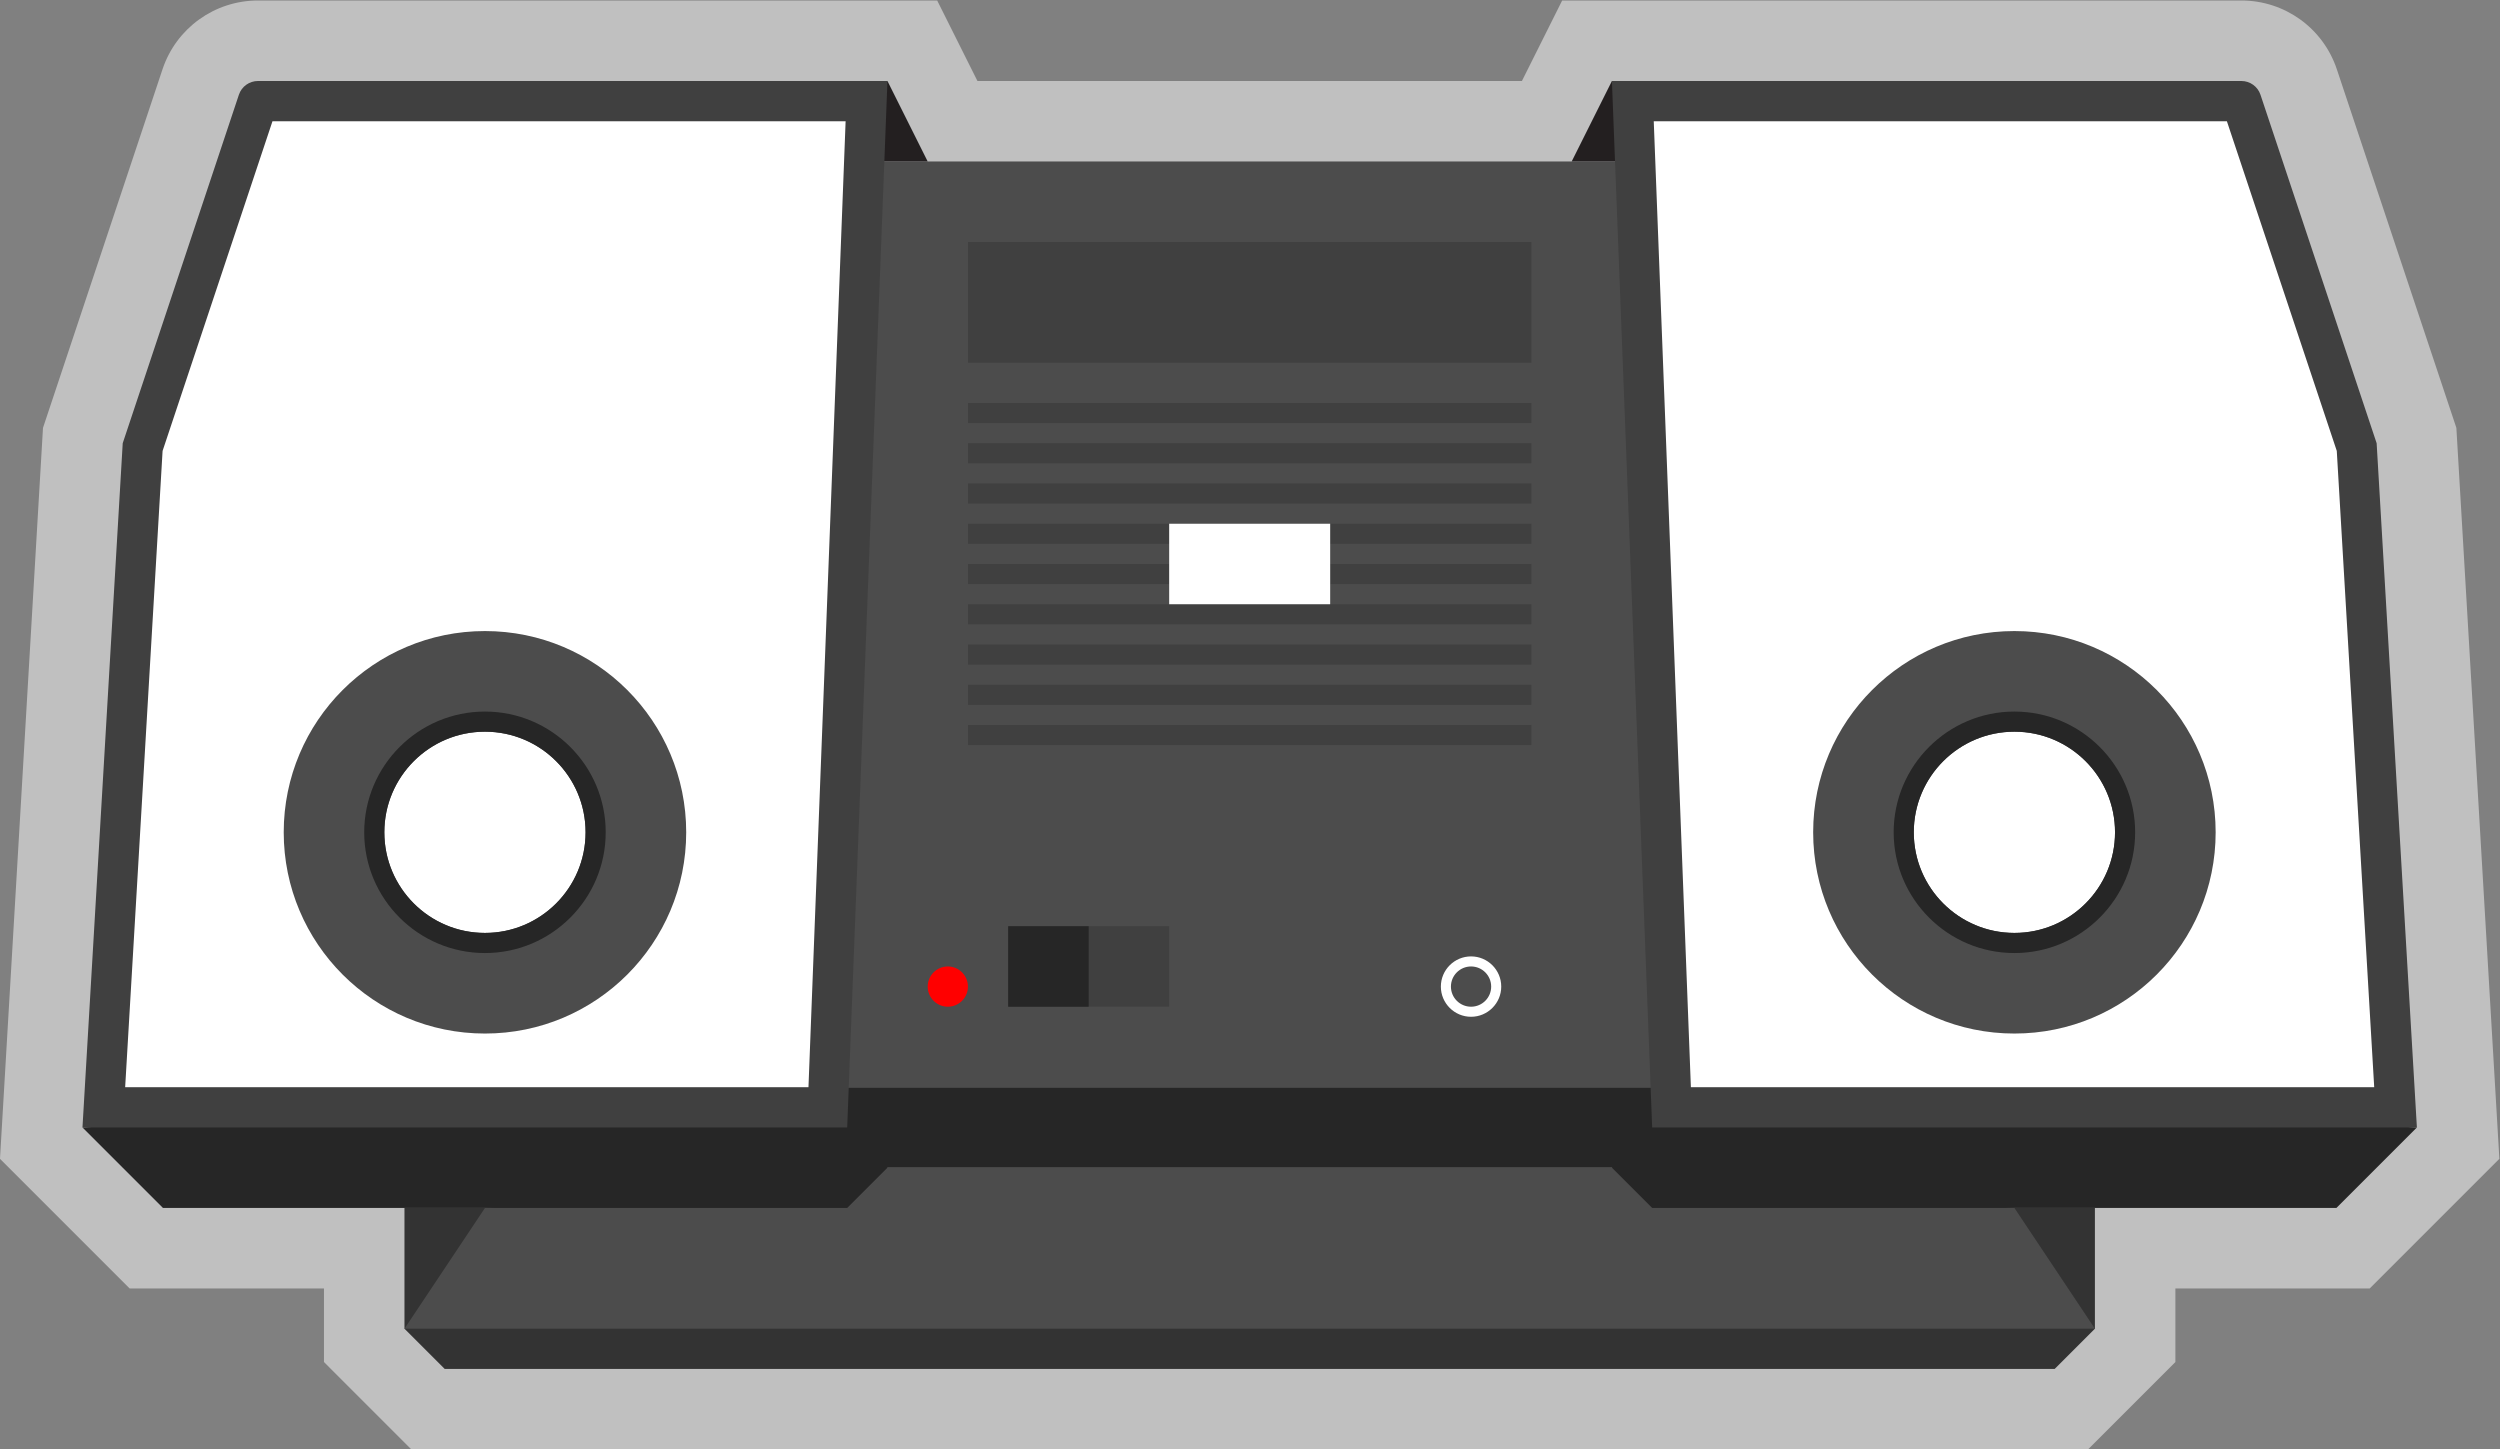 <?xml version="1.0" encoding="UTF-8" standalone="no"?>
<svg
   xmlns:dc="http://purl.org/dc/elements/1.1/"
   xmlns:cc="http://creativecommons.org/ns#"
   xmlns:rdf="http://www.w3.org/1999/02/22-rdf-syntax-ns#"
   xmlns:svg="http://www.w3.org/2000/svg"
   xmlns="http://www.w3.org/2000/svg"
   viewBox="0 0 331.192 192"
   height="192"
   width="331.192"
   xml:space="preserve"
   id="svg2"
   version="1.1"><rect x="0" y="0" width="331.192" height="192" fill="#808080" stroke="none"/><defs
     id="defs6"><clipPath
       id="clipPath18"
       clipPathUnits="userSpaceOnUse"><path
         id="path16"
         d="M 0,256 H 256 V 0 H 0 Z" /></clipPath><clipPath
       id="clipPath26"
       clipPathUnits="userSpaceOnUse"><path
         id="path24"
         d="M 3.803,200 H 252.197 V 56 H 3.803 Z" /></clipPath><clipPath
       id="clipPath66"
       clipPathUnits="userSpaceOnUse"><path
         id="path64"
         d="M 0,256 H 256 V 0 H 0 Z" /></clipPath></defs><g
     transform="matrix(1.333,0,0,-1.333,-5.07,266.666)"
     id="g10"><g
       id="g12"><g
         clip-path="url(#clipPath18)"
         id="g14"><g
           id="g20"><g
             id="g22" /><g
             id="g34"><g
               style="opacity:0.5"
               id="g32"
               clip-path="url(#clipPath26)"><g
                 id="g30"
                 transform="translate(251.986,88.47)"><path
                   id="path28"
                   style="fill:#ffffff;fill-opacity:1;fill-rule:nonzero;stroke:none"
                   d="m 0,0 -4,68 -0.062,1.056 -0.334,1.004 -11.545,34.632 c -1.364,4.09 -5.176,6.838 -9.487,6.838 h -62.558 -4.945 l -2.211,-4.422 -1.789,-3.578 h -54.111 l -1.789,3.578 -2.211,4.422 h -4.944 -62.559 c -4.311,0 -8.123,-2.748 -9.487,-6.837 l -11.544,-34.633 -0.334,-1.004 -0.063,-1.056 -4,-68 -0.211,-3.586 2.541,-2.541 8,-8 2.343,-2.343 h 3.314 16 v -4 -3.313 l 2.343,-2.344 4,-4 2.343,-2.343 h 3.314 160 3.313 l 2.344,2.343 4,4 2.343,2.344 v 3.313 4 h 16 3.313 l 2.344,2.343 8,8 2.54,2.541 z" /></g></g></g></g></g></g><g
       transform="translate(44,80)"
       id="g36"><path
         id="path38"
         style="fill:#333333;fill-opacity:1;fill-rule:nonzero;stroke:none"
         d="m 0,0 v -12 l 4,-4 h 160 l 4,4 V 0 Z" /></g><g
       transform="translate(44,68)"
       id="g40"><path
         id="path42"
         style="fill:#4c4c4c;fill-opacity:1;fill-rule:nonzero;stroke:none"
         d="m 0,0 8,12 40,4 h 72 l 40,-4 8,-12 z" /></g><g
       transform="translate(168,92)"
       id="g44"><path
         id="path46"
         style="fill:#262626;fill-opacity:1;fill-rule:nonzero;stroke:none"
         d="m 0,0 h -40 -40 l -76,-4 8,-8 h 68 l 4,4 h 36 36 l 4,-4 h 68 l 8,8 z" /></g><g
       transform="translate(174,92)"
       id="g48"><path
         id="path50"
         style="fill:#4c4c4c;fill-opacity:1;fill-rule:nonzero;stroke:none"
         d="m 0,0 h -92 l 8,92 h 76 z" /></g><g
       transform="translate(92,192)"
       id="g52"><path
         id="path54"
         style="fill:#231f20;fill-opacity:1;fill-rule:nonzero;stroke:none"
         d="M 0,0 4,-8 H 0 -4 Z" /></g><g
       transform="translate(164,192)"
       id="g56"><path
         id="path58"
         style="fill:#231f20;fill-opacity:1;fill-rule:nonzero;stroke:none"
         d="M 0,0 4,-8 H 0 -4 Z" /></g><g
       id="g60"><g
         clip-path="url(#clipPath66)"
         id="g62"><g
           transform="translate(92,192)"
           id="g68"><path
             id="path70"
             style="fill:#404040;fill-opacity:1;fill-rule:nonzero;stroke:none"
             d="m 0,0 h -62.559 c -0.86,0 -1.625,-0.551 -1.897,-1.368 L -76,-36 l -4,-68 h 76 z" /></g><g
           transform="translate(87.843,188)"
           id="g72"><path
             id="path74"
             style="fill:#ffffff;fill-opacity:1;fill-rule:nonzero;stroke:none"
             d="m 0,0 -3.692,-96 h -67.909 l 3.72,63.237 L -56.96,0 Z" /></g><g
           transform="translate(72,117.333)"
           id="g76"><path
             id="path78"
             style="fill:#4c4c4c;fill-opacity:1;fill-rule:nonzero;stroke:none"
             d="m 0,0 c 0,-11.045 -8.954,-20 -20,-20 -11.046,0 -20,8.955 -20,20 0,11.046 8.954,20 20,20 C -8.954,20 0,11.046 0,0" /></g><g
           transform="translate(62,117.333)"
           id="g80"><path
             id="path82"
             style="fill:#ffffff;fill-opacity:1;fill-rule:nonzero;stroke:none"
             d="m 0,0 c 0,-5.522 -4.477,-10 -10,-10 -5.523,0 -10,4.478 -10,10 0,5.523 4.477,10 10,10 C -4.477,10 0,5.523 0,0" /></g><g
           transform="translate(52,129.333)"
           id="g84"><path
             id="path86"
             style="fill:#262626;fill-opacity:1;fill-rule:nonzero;stroke:none"
             d="m 0,0 c -6.617,0 -12,-5.383 -12,-12 0,-6.617 5.383,-12 12,-12 6.617,0 12,5.383 12,12 C 12,-5.383 6.617,0 0,0 m 0,-2 c 5.523,0 10,-4.477 10,-10 0,-5.523 -4.477,-10 -10,-10 -5.523,0 -10,4.477 -10,10 0,5.523 4.477,10 10,10" /></g><g
           transform="translate(164,192)"
           id="g88"><path
             id="path90"
             style="fill:#404040;fill-opacity:1;fill-rule:nonzero;stroke:none"
             d="M 0,0 4,-104 H 80 L 76,-36 64.456,-1.368 C 64.184,-0.551 63.419,0 62.559,0 Z" /></g><g
           transform="translate(168.157,188)"
           id="g92"><path
             id="path94"
             style="fill:#ffffff;fill-opacity:1;fill-rule:nonzero;stroke:none"
             d="M 0,0 H 56.96 L 67.881,-32.763 71.601,-96 H 3.691 Z" /></g><g
           transform="translate(184,117.333)"
           id="g96"><path
             id="path98"
             style="fill:#4c4c4c;fill-opacity:1;fill-rule:nonzero;stroke:none"
             d="m 0,0 c 0,-11.045 8.954,-20 20,-20 11.046,0 20,8.955 20,20 C 40,11.046 31.046,20 20,20 8.954,20 0,11.046 0,0" /></g><g
           transform="translate(194,117.333)"
           id="g100"><path
             id="path102"
             style="fill:#ffffff;fill-opacity:1;fill-rule:nonzero;stroke:none"
             d="m 0,0 c 0,-5.522 4.478,-10 10,-10 5.522,0 10,4.478 10,10 C 20,5.523 15.522,10 10,10 4.478,10 0,5.523 0,0" /></g><g
           transform="translate(204,129.333)"
           id="g104"><path
             id="path106"
             style="fill:#262626;fill-opacity:1;fill-rule:nonzero;stroke:none"
             d="m 0,0 c -6.617,0 -12,-5.383 -12,-12 0,-6.617 5.383,-12 12,-12 6.617,0 12,5.383 12,12 C 12,-5.383 6.617,0 0,0 m 0,-2 c 5.522,0 10,-4.477 10,-10 0,-5.523 -4.478,-10 -10,-10 -5.522,0 -10,4.477 -10,10 0,5.523 4.478,10 10,10" /></g><path
           id="path108"
           style="fill:#404040;fill-opacity:1;fill-rule:nonzero;stroke:none"
           d="m 156,164 h -56 v 12 h 56 z" /><path
           id="path110"
           style="fill:#404040;fill-opacity:1;fill-rule:nonzero;stroke:none"
           d="m 156,158 h -56 v 2 h 56 z" /><path
           id="path112"
           style="fill:#404040;fill-opacity:1;fill-rule:nonzero;stroke:none"
           d="m 156,154 h -56 v 2 h 56 z" /><path
           id="path114"
           style="fill:#404040;fill-opacity:1;fill-rule:nonzero;stroke:none"
           d="m 156,150 h -56 v 2 h 56 z" /><path
           id="path116"
           style="fill:#404040;fill-opacity:1;fill-rule:nonzero;stroke:none"
           d="m 156,146 h -56 v 2 h 56 z" /><path
           id="path118"
           style="fill:#404040;fill-opacity:1;fill-rule:nonzero;stroke:none"
           d="m 120,142 h -20 v 2 h 20 z" /><path
           id="path120"
           style="fill:#404040;fill-opacity:1;fill-rule:nonzero;stroke:none"
           d="m 156,142 h -20 v 2 h 20 z" /><path
           id="path122"
           style="fill:#404040;fill-opacity:1;fill-rule:nonzero;stroke:none"
           d="m 156,138 h -56 v 2 h 56 z" /><path
           id="path124"
           style="fill:#404040;fill-opacity:1;fill-rule:nonzero;stroke:none"
           d="m 156,134 h -56 v 2 h 56 z" /><path
           id="path126"
           style="fill:#404040;fill-opacity:1;fill-rule:nonzero;stroke:none"
           d="m 156,130 h -56 v 2 h 56 z" /><path
           id="path128"
           style="fill:#404040;fill-opacity:1;fill-rule:nonzero;stroke:none"
           d="m 156,126 h -56 v 2 h 56 z" /><path
           id="path130"
           style="fill:#ffffff;fill-opacity:1;fill-rule:nonzero;stroke:none"
           d="m 136,140 h -16 v 8 h 16 z" /><path
           id="path132"
           style="fill:#404040;fill-opacity:1;fill-rule:nonzero;stroke:none"
           d="m 120,100 h -16 v 8 h 16 z" /><g
           transform="translate(100,102)"
           id="g134"><path
             id="path136"
             style="fill:#ff0000;fill-opacity:1;fill-rule:nonzero;stroke:none"
             d="m 0,0 c 0,-1.104 -0.896,-2 -2,-2 -1.104,0 -2,0.896 -2,2 0,1.104 0.896,2 2,2 1.104,0 2,-0.896 2,-2" /></g><g
           transform="translate(152,102)"
           id="g138"><path
             id="path140"
             style="fill:#4c4c4c;fill-opacity:1;fill-rule:nonzero;stroke:none"
             d="m 0,0 c 0,-1.104 -0.896,-2 -2,-2 -1.104,0 -2,0.896 -2,2 0,1.104 0.896,2 2,2 1.104,0 2,-0.896 2,-2" /></g><g
           transform="translate(150,105)"
           id="g142"><path
             id="path144"
             style="fill:#ffffff;fill-opacity:1;fill-rule:nonzero;stroke:none"
             d="m 0,0 c -1.654,0 -3,-1.346 -3,-3 0,-1.654 1.346,-3 3,-3 1.654,0 3,1.346 3,3 0,1.654 -1.346,3 -3,3 m 0,-1 c 1.104,0 2,-0.896 2,-2 0,-1.104 -0.896,-2 -2,-2 -1.104,0 -2,0.896 -2,2 0,1.104 0.896,2 2,2" /></g><path
           id="path146"
           style="fill:#262626;fill-opacity:1;fill-rule:nonzero;stroke:none"
           d="m 104,100 h 8 v 8 h -8 z" /></g></g></g></svg>